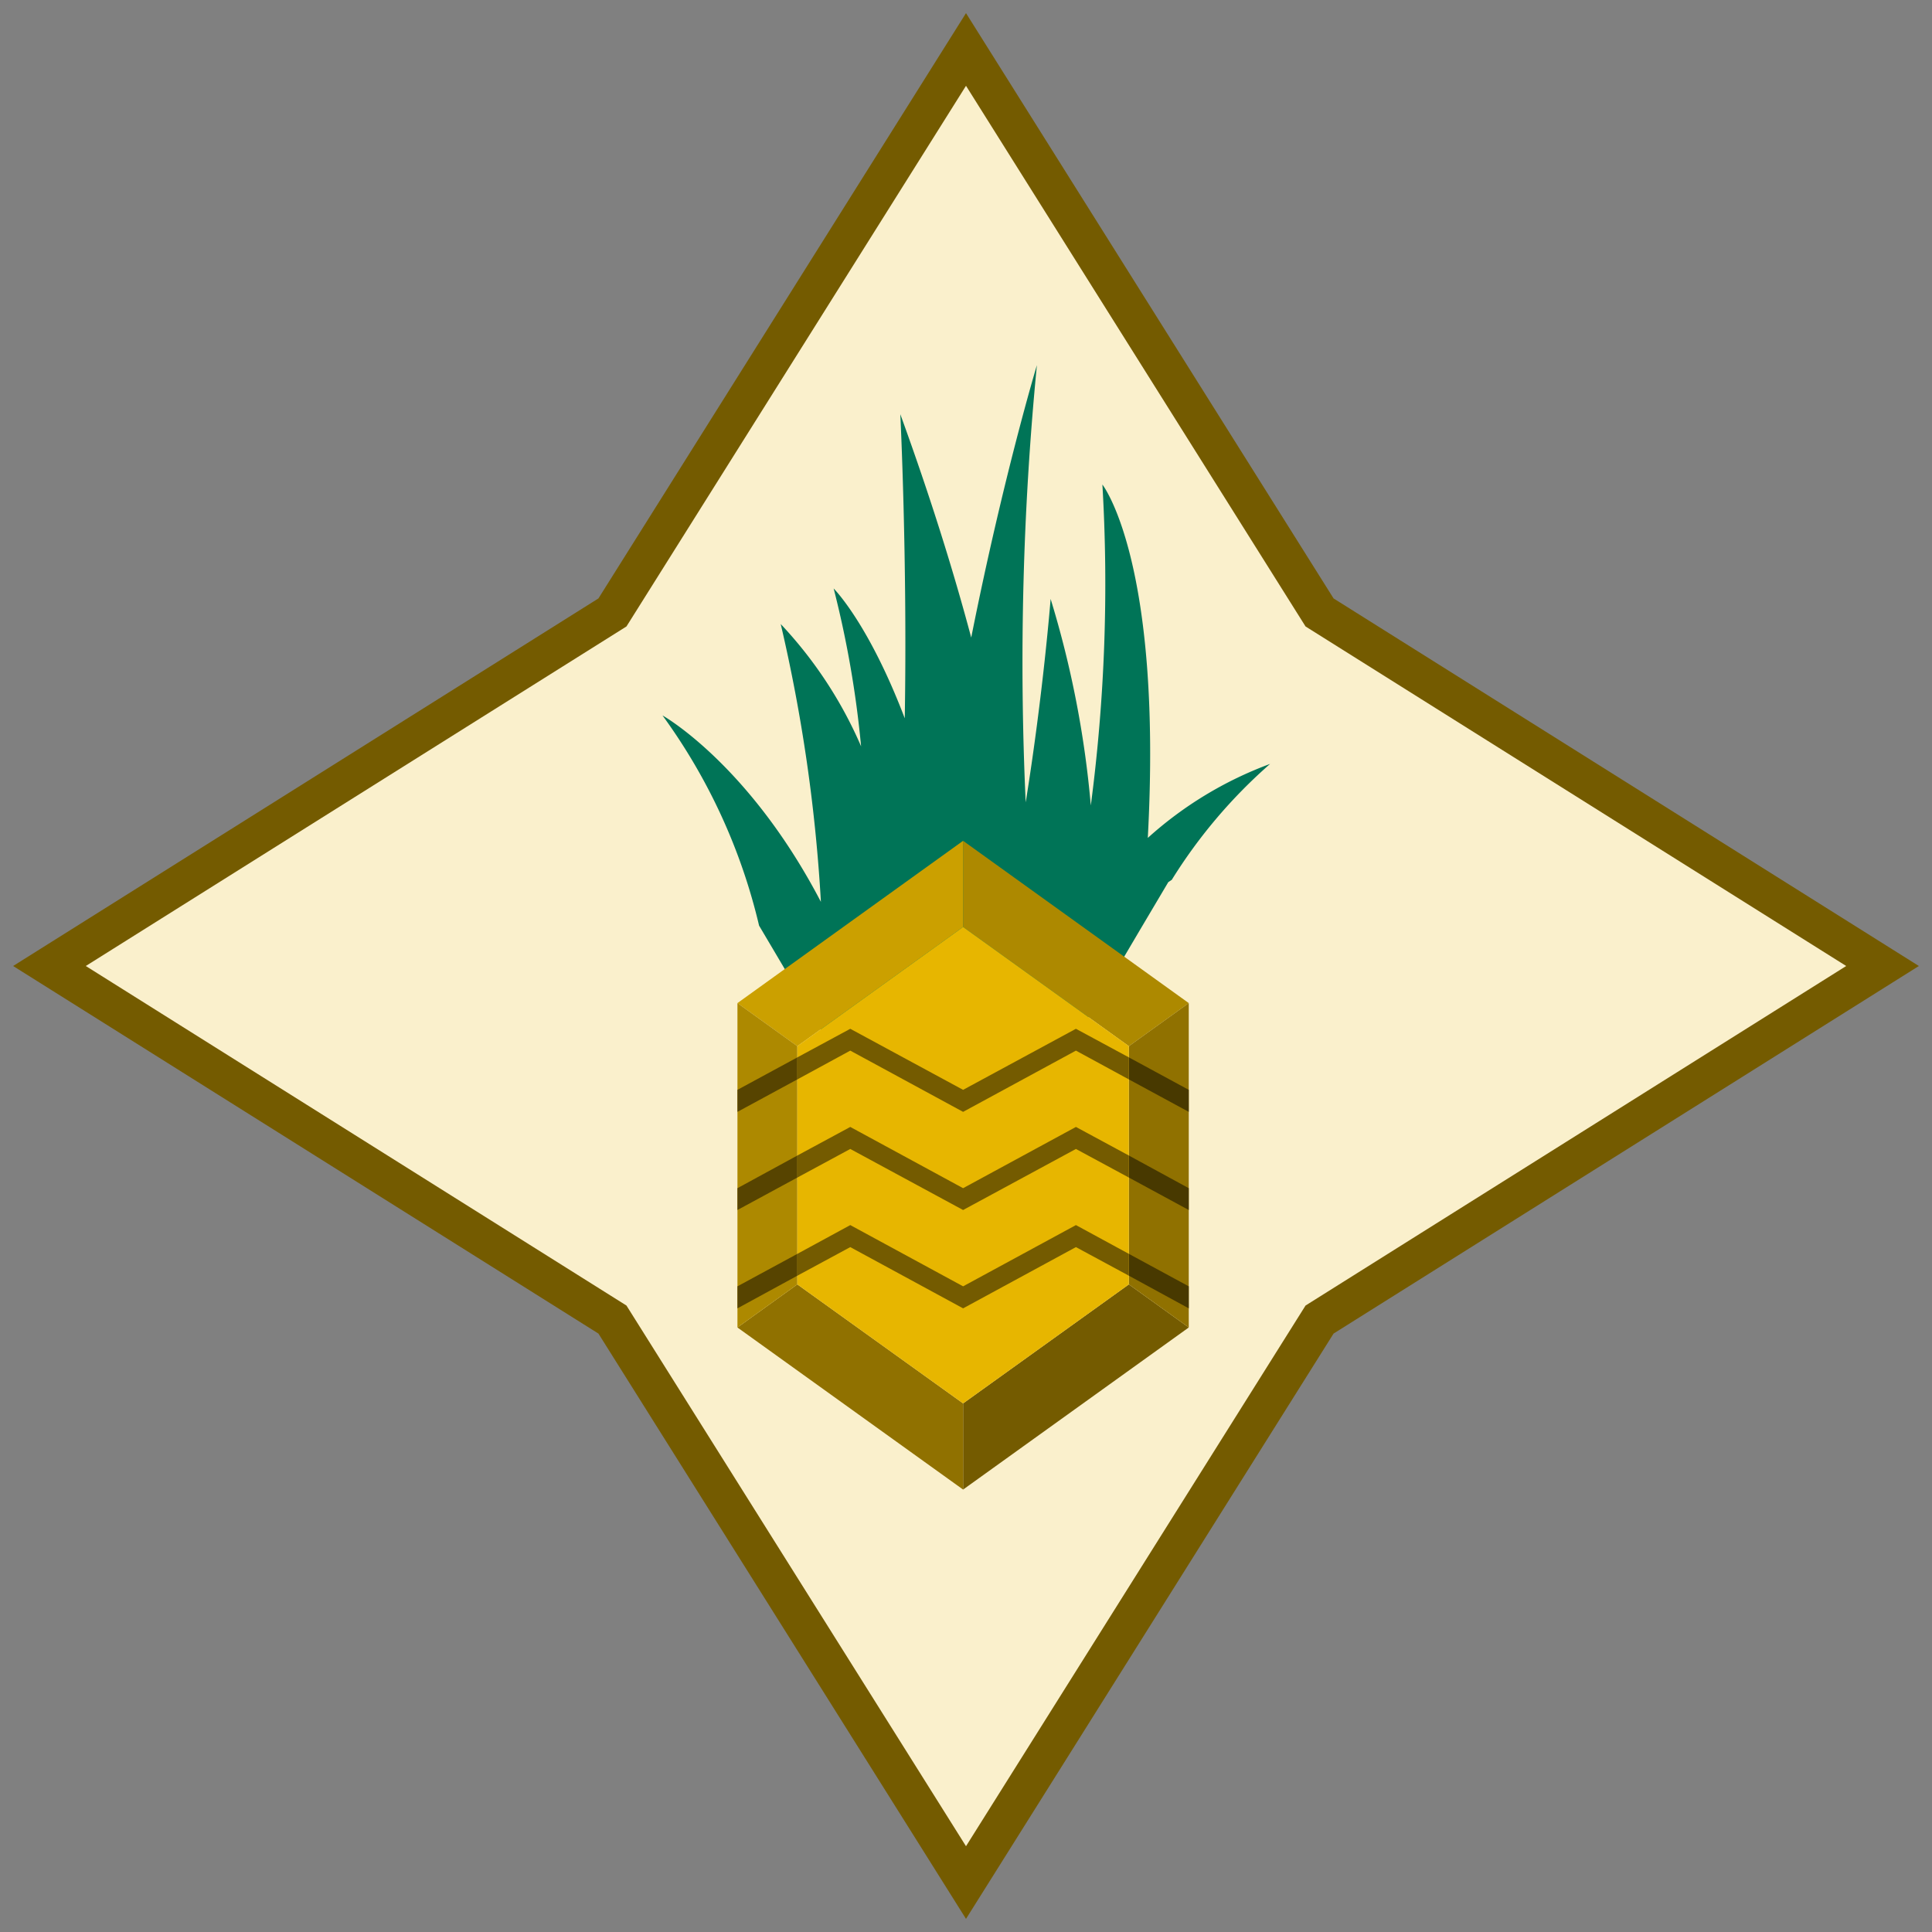 <?xml version="1.0" encoding="utf-8"?>
<svg id="Layer_1" data-name="Layer 1" xmlns="http://www.w3.org/2000/svg" width="100" height="100" viewBox="0 0 100 100">
    <rect x="0" y="0" width="100" height="100" fill="#808080" stroke="none"/>
    <defs>
        <style>
            .cls-1 {
                fill: #faf0cc;
                stroke: #745b00;
                stroke-miterlimit: 10;
                stroke-width: 2px;
            }
            .cls-2 {
                fill: #007457;
            }
            .cls-3 {
                fill: #ad8900;
            }
            .cls-4 {
                fill: #745b00;
            }
            .cls-5 {
                fill: #cba000;
            }
            .cls-6 {
                fill: #907100;
            }
            .cls-7 {
                fill: #e7b600;
            }
            .cls-8 {
                fill: #483900;
            }
            .cls-9 {
                fill: #574400;
            }
        </style>
    </defs>
    <title>pinap-berry</title>
    <polygon class="cls-1" points="68.3 68.3 97.44 50 68.3 31.7 50 2.56 31.7 31.7 2.56 50 31.7 68.3 50 97.44 68.3 68.3" />
    <path class="cls-2" d="M59.41,43.37c.77-14.33-2.35-18.29-2.35-18.29a88,88,0,0,1-.6,16.61A51.7,51.7,0,0,0,54.38,31S54,35.87,53.09,41.53a158.46,158.46,0,0,1,.58-22.63S51.94,24.62,50.27,33c-.92-3.45-2.12-7.3-3.67-11.56,0,0,.37,7.49.23,15.74-1.88-4.94-3.68-6.72-3.68-6.72a52.76,52.76,0,0,1,1.42,8.17,21.86,21.86,0,0,0-4.16-6.33,84,84,0,0,1,2.08,14.38c-3.73-7.15-8.2-9.65-8.2-9.65a30.23,30.23,0,0,1,5,10.88l9.94,16.8L59,48.14l1.47-2.48.18-.12a26.71,26.71,0,0,1,5.09-6A19.55,19.55,0,0,0,59.41,43.37Z"
    />
    <polygon class="cls-3" points="49.85 47.98 49.85 43.52 61.53 51.92 58.43 54.15 49.85 47.98" />
    <polygon class="cls-4" points="49.85 72.64 49.85 77.1 61.53 68.71 58.43 66.48 49.85 72.64" />
    <polygon class="cls-5" points="49.85 47.98 49.85 43.52 38.17 51.92 41.27 54.15 49.85 47.98" />
    <polygon class="cls-6" points="49.85 72.64 49.85 77.1 38.17 68.71 41.27 66.48 49.85 72.64" />
    <polygon class="cls-6" points="58.43 66.48 58.43 54.15 61.53 51.92 61.53 68.71 58.43 66.48" />
    <polygon class="cls-3" points="41.27 66.48 41.27 54.15 38.17 51.92 38.17 68.71 41.27 66.48" />
    <polygon class="cls-7" points="58.43 66.48 58.43 54.15 49.85 47.98 41.27 54.15 41.27 66.48 49.85 72.64 58.43 66.48" />
    <polygon class="cls-8" points="58.43 54.73 58.43 55.87 61.53 57.55 61.53 56.41 58.43 54.73" />
    <polygon class="cls-9" points="41.27 54.73 38.17 56.41 38.17 57.55 41.27 55.87 41.27 54.73" />
    <polygon class="cls-4" points="58.43 54.73 55.69 53.25 49.85 56.41 44.01 53.25 41.27 54.73 41.27 55.87 44.01 54.38 49.85 57.55 55.69 54.38 58.43 55.87 58.43 54.73" />
    <polygon class="cls-8" points="58.43 59.81 58.43 60.95 61.53 62.63 61.53 61.5 58.43 59.81" />
    <polygon class="cls-9" points="41.27 59.81 38.17 61.5 38.17 62.63 41.27 60.95 41.27 59.81" />
    <polygon class="cls-4" points="58.43 59.81 55.69 58.33 49.85 61.5 44.01 58.33 41.27 59.81 41.27 60.95 44.01 59.47 49.85 62.63 55.69 59.47 58.43 60.95 58.43 59.81" />
    <polygon class="cls-8" points="58.43 64.9 58.43 66.03 61.53 67.72 61.53 66.58 58.43 64.9" />
    <polygon class="cls-9" points="41.27 64.9 38.17 66.58 38.17 67.72 41.27 66.03 41.27 64.9" />
    <polygon class="cls-4" points="58.43 64.9 55.69 63.41 49.85 66.58 44.01 63.41 41.27 64.9 41.27 66.03 44.01 64.55 49.85 67.72 55.69 64.55 58.43 66.03 58.43 64.9" />
</svg>
